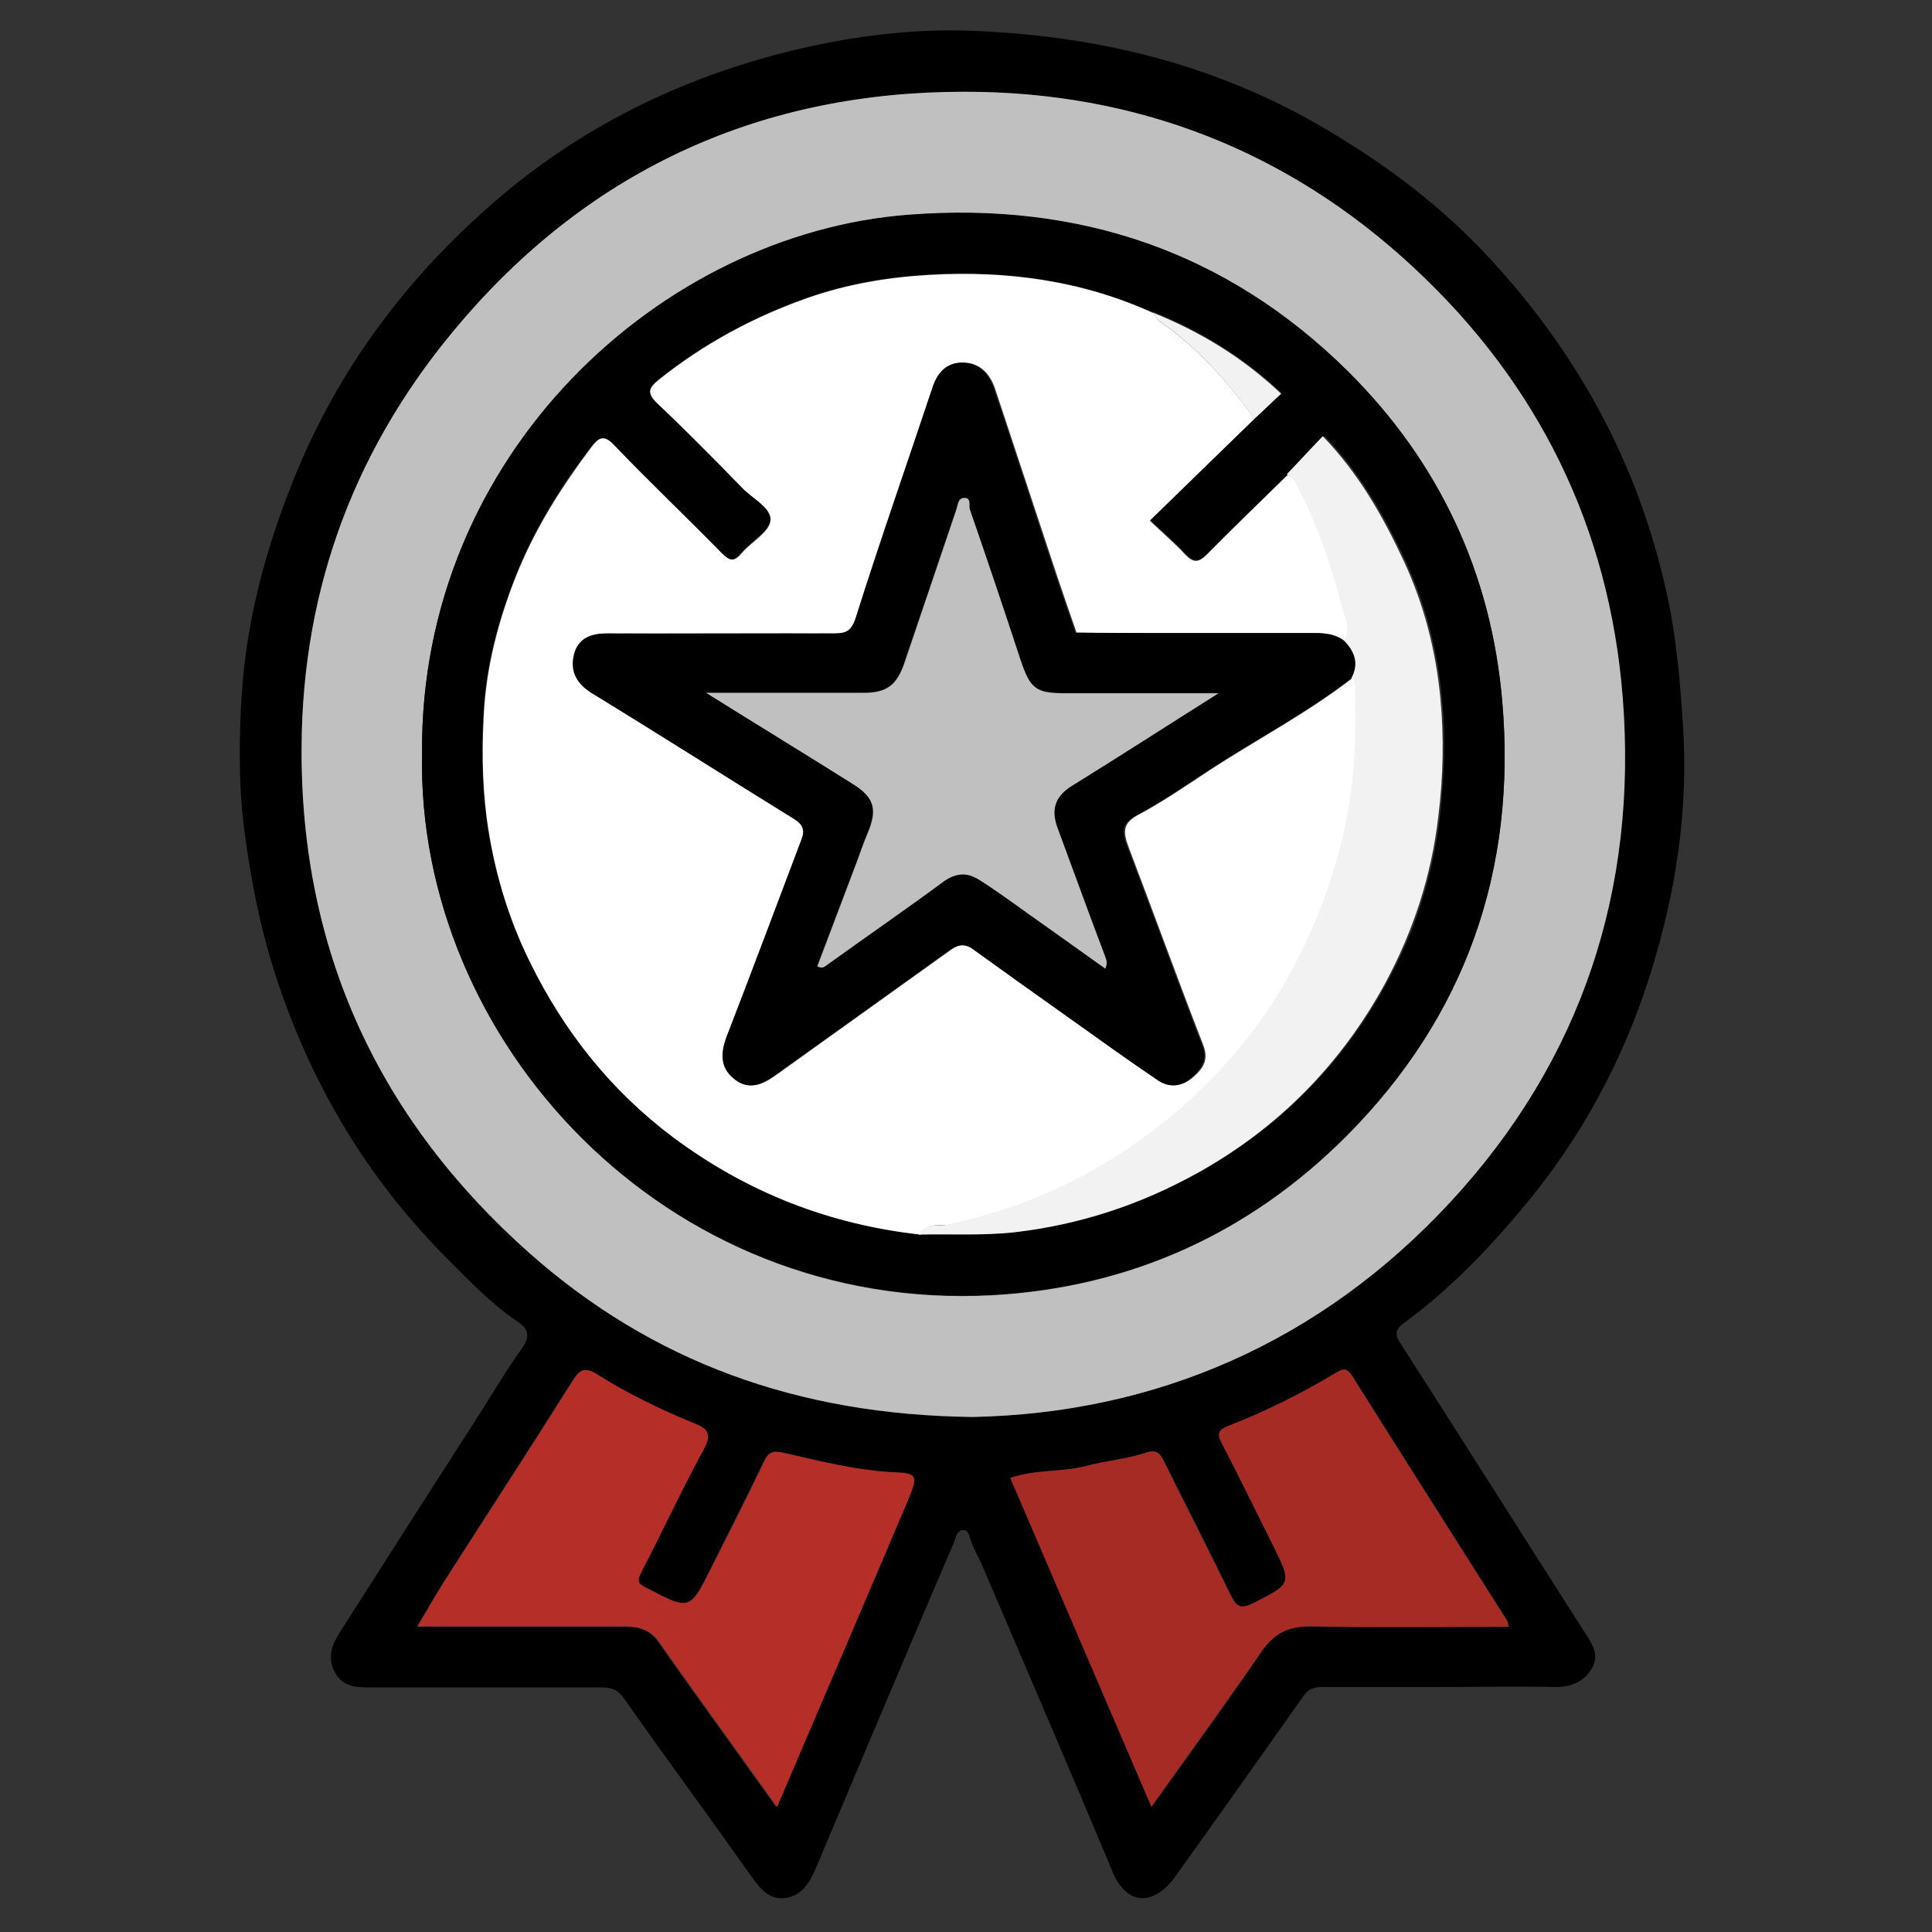 <?xml version="1.0" encoding="UTF-8"?>
<svg id="Capa_1" data-name="Capa 1" xmlns="http://www.w3.org/2000/svg" viewBox="0 0 47.79 47.79">
  <rect x="0" y="0" width="47.79" height="47.79" fill="#333333" stroke="none"/>
  <defs>
    <style>
      .cls-1 {
        fill: #fff;
      }

      .cls-2 {
        fill: silver;
      }

      .cls-3 {
        fill: #a72b25;
      }

      .cls-4 {
        fill: #b52f28;
      }

      .cls-5 {
        fill: #f2f2f2;
      }
    </style>
  </defs>
  <path d="m35.64,41.73c-.98,0-1.96,0-2.93,0-.22,0-.35.05-.48.24-1.05,1.49-2.1,2.97-3.16,4.45-.5.7-1.18.76-1.55-.12-1.06-2.54-2.15-5.06-3.23-7.59-.08-.18-.18-.35-.25-.53-.05-.13-.07-.31-.18-.33-.19-.03-.22.19-.27.32-.73,1.69-1.44,3.39-2.16,5.08-.41.98-.83,1.96-1.24,2.94-.15.36-.34.7-.77.76-.4.05-.61-.23-.83-.53-1.04-1.47-2.11-2.92-3.15-4.4-.16-.23-.31-.28-.56-.28-1.91,0-3.82,0-5.73,0-.35,0-.68-.02-.87-.38-.19-.36-.07-.68.13-.99,1.16-1.82,2.33-3.65,3.5-5.47.33-.52.65-1.06,1.01-1.56.21-.3.14-.48-.12-.65-.64-.43-1.17-.99-1.71-1.53-1.94-1.93-3.31-4.2-4.19-6.78-.43-1.26-.69-2.55-.86-3.87-.14-1.11-.13-2.23-.06-3.33.12-1.89.62-3.7,1.34-5.46,1.07-2.6,2.71-4.8,4.81-6.64,2.17-1.91,4.7-3.16,7.51-3.84,1.42-.34,2.88-.53,4.34-.48,3.04.11,5.93.78,8.6,2.31,1.5.86,2.88,1.87,4.07,3.11,2.31,2.42,3.88,5.26,4.59,8.55.23,1.06.32,2.13.39,3.21.14,2.11-.18,4.15-.8,6.13-.67,2.15-1.73,4.11-3.19,5.84-.88,1.05-1.82,2.02-2.93,2.83-.16.12-.23.24-.08.47,1.52,2.37,3.03,4.76,4.55,7.14.18.28.4.56.2.91-.2.35-.52.47-.92.47-.95-.02-1.89,0-2.84,0Zm-11.58-6.68c4.49-.09,8.58-1.82,11.82-5.32,3.24-3.5,4.63-7.72,4.26-12.47-.33-4.21-2.09-7.78-5.18-10.65-3.11-2.89-6.87-4.33-11.08-4.34-4.99,0-9.22,1.89-12.48,5.7-2.57,3.01-3.92,6.52-3.94,10.51-.02,5.04,1.91,9.21,5.64,12.52,3.02,2.68,6.62,4,10.96,4.05Zm13.27,5.19c-.03-.11-.04-.14-.05-.16-1.28-2.02-2.56-4.03-3.83-6.05-.16-.25-.29-.14-.45-.04-.83.49-1.69.92-2.58,1.27-.28.11-.32.2-.18.46.43.82.84,1.66,1.25,2.49.48.97.48.95-.49,1.45-.3.15-.42.09-.55-.2-.53-1.1-1.09-2.19-1.64-3.29-.11-.22-.19-.33-.48-.23-.46.15-.96.19-1.44.32-.61.17-1.27.09-1.89.3,1.16,2.71,2.31,5.38,3.49,8.13.96-1.34,1.87-2.58,2.73-3.85.31-.45.66-.62,1.2-.61,1.62.03,3.25.01,4.92.01Zm-18.12,4.45c1.11-2.59,2.18-5.09,3.24-7.59.24-.56.21-.65-.3-.67-.96-.03-1.88-.28-2.81-.49-.25-.06-.34-.02-.45.21-.42.88-.87,1.75-1.3,2.62-.54,1.09-.54,1.08-1.63.51-.2-.11-.22-.18-.12-.37.53-1.02,1.01-2.06,1.56-3.07.2-.37.08-.5-.24-.62-.84-.33-1.64-.73-2.4-1.21-.29-.19-.42-.15-.6.14-1.04,1.65-2.1,3.28-3.15,4.92-.23.37-.45.75-.7,1.17,1.76,0,3.45,0,5.14,0,.35,0,.63.08.84.39.36.52.73,1.04,1.1,1.55.58.81,1.16,1.62,1.8,2.51Z"/>
  <path class="cls-2" d="m24.06,35.05c-4.34-.05-7.93-1.37-10.96-4.05-3.73-3.31-5.67-7.48-5.64-12.52.02-3.99,1.36-7.5,3.94-10.51,3.26-3.82,7.49-5.71,12.48-5.7,4.22,0,7.97,1.45,11.08,4.34,3.09,2.87,4.85,6.44,5.18,10.65.37,4.75-1.02,8.97-4.26,12.47-3.24,3.5-7.33,5.23-11.82,5.32Zm-13.62-16.41c-.14,7.1,6.01,13.84,14.11,13.4,3.4-.19,6.35-1.53,8.75-3.93,2.95-2.96,4.22-6.59,3.86-10.75-.27-3.17-1.56-5.93-3.81-8.16-3-2.97-6.65-4.2-10.86-3.88-6.14.46-12.11,5.94-12.05,13.32Z"/>
  <path class="cls-3" d="m37.33,40.24c-1.67,0-3.29.02-4.92-.01-.54,0-.89.17-1.2.61-.87,1.26-1.77,2.5-2.73,3.85-1.18-2.75-2.33-5.42-3.49-8.13.62-.22,1.28-.14,1.89-.3.47-.13.97-.16,1.44-.32.3-.1.38.02.48.23.54,1.1,1.1,2.19,1.64,3.29.14.28.25.35.55.2.97-.49.97-.48.49-1.45-.42-.83-.82-1.67-1.25-2.49-.14-.26-.1-.35.18-.46.9-.35,1.76-.78,2.58-1.27.16-.09.29-.21.45.04,1.27,2.02,2.55,4.03,3.83,6.05.02.02.02.06.05.16Z"/>
  <path class="cls-4" d="m19.21,44.68c-.64-.89-1.22-1.7-1.8-2.51-.37-.52-.74-1.03-1.1-1.55-.21-.3-.49-.39-.84-.39-1.69,0-3.38,0-5.14,0,.25-.42.46-.8.7-1.17,1.05-1.64,2.11-3.27,3.15-4.92.18-.29.31-.32.6-.14.76.48,1.57.87,2.4,1.21.31.12.44.25.24.62-.55,1.01-1.03,2.05-1.56,3.07-.1.2-.09.27.12.37,1.09.57,1.08.58,1.63-.51.44-.87.88-1.74,1.3-2.62.11-.22.21-.26.45-.21.93.21,1.85.45,2.81.49.51.02.54.1.3.67-1.06,2.5-2.13,4.99-3.24,7.59Z"/>
  <path d="m10.44,18.63c-.06-7.39,5.91-12.86,12.05-13.32,4.2-.32,7.86.91,10.86,3.88,2.25,2.24,3.54,4.99,3.81,8.16.36,4.16-.91,7.8-3.86,10.75-2.39,2.4-5.34,3.74-8.75,3.93-8.1.44-14.26-6.3-14.11-13.4ZM28.51,7.73c-1.76-.8-3.61-1.05-5.53-.94-1.04.06-2.04.23-3.01.57-1.34.47-2.58,1.14-3.69,2.03-.22.18-.31.32-.04.57.72.68,1.42,1.39,2.11,2.1.26.26.73.5.7.8-.03.29-.48.53-.71.81-.19.23-.3.21-.5,0-.88-.9-1.79-1.76-2.66-2.67-.26-.27-.39-.17-.56.05-.71.92-1.33,1.9-1.78,2.98-.46,1.1-.79,2.25-.87,3.43-.07.91-.06,1.84.06,2.77.16,1.25.52,2.44,1.07,3.56.84,1.71,2,3.18,3.55,4.34,1.83,1.37,3.85,2.16,6.11,2.4.8-.02,1.59.03,2.39-.06,1.61-.18,3.09-.68,4.5-1.46,2-1.12,3.56-2.69,4.65-4.69.71-1.29,1.15-2.67,1.32-4.15.11-.97.14-1.95.05-2.9-.11-1.16-.4-2.31-.9-3.39-.52-1.12-1.13-2.19-2.01-3.1-.32.34-.6.64-.89.94-.67.66-1.35,1.31-2.01,1.98-.2.2-.33.21-.53,0-.26-.28-.55-.53-.88-.84.89-.87,1.74-1.69,2.59-2.52.22-.2.43-.41.66-.62-.95-.9-2.01-1.54-3.18-2.01Z"/>
  <path class="cls-1" d="m31.03,10.36c-.85.83-1.7,1.65-2.59,2.52.33.31.62.56.88.84.2.21.33.2.53,0,.66-.67,1.34-1.32,2.01-1.98.18.07.22.25.3.39.48.91.81,1.89,1.06,2.89.07.27.23.55.05.84-.21-.17-.46-.2-.73-.2-1.35,0-2.7,0-4.05,0-.62,0-1.24,0-1.86-.01-.21-.61-.42-1.21-.62-1.82-.47-1.41-.93-2.82-1.4-4.23-.13-.37-.39-.64-.8-.63-.39,0-.6.26-.72.63-.63,1.89-1.29,3.77-1.89,5.67-.11.35-.26.4-.56.4-1.86-.01-3.72,0-5.59,0-.42,0-.74.14-.83.55-.09.41.09.71.47.94,1.68,1.02,3.33,2.08,5,3.11.21.13.25.26.17.48-.61,1.61-1.21,3.22-1.83,4.82-.16.42-.21.82.16,1.12.4.33.77.08,1.11-.17,1.41-1.01,2.82-2.02,4.23-3.03.2-.14.38-.15.58,0,.76.55,1.52,1.09,2.28,1.63.76.54,1.52,1.09,2.29,1.61.28.19.58.14.84-.09.24-.21.39-.42.24-.8-.63-1.62-1.22-3.25-1.84-4.88-.13-.35-.17-.59.23-.8.62-.33,1.2-.73,1.79-1.12,1.17-.76,2.41-1.41,3.52-2.27.09.06.1.15.1.25.04,1.27-.02,2.53-.33,3.77-.67,2.68-2.01,4.96-4.14,6.75-1.64,1.38-3.5,2.3-5.59,2.75-.24.05-.57-.07-.73.25-2.25-.25-4.28-1.04-6.11-2.4-1.55-1.16-2.71-2.63-3.55-4.34-.55-1.11-.9-2.31-1.07-3.56-.12-.93-.12-1.86-.06-2.77.09-1.18.41-2.32.87-3.43.46-1.08,1.08-2.05,1.78-2.98.17-.22.3-.33.56-.05.87.91,1.78,1.77,2.66,2.67.2.2.31.23.5,0,.24-.28.69-.52.71-.81.03-.3-.45-.54-.7-.8-.69-.71-1.39-1.42-2.11-2.1-.27-.26-.18-.39.04-.57,1.11-.89,2.35-1.56,3.69-2.03.97-.34,1.97-.51,3.01-.57,1.92-.11,3.77.14,5.53.94.06.07.1.16.17.21.94.66,1.69,1.5,2.35,2.42Z"/>
  <path class="cls-5" d="m22.73,30.54c.16-.32.49-.19.73-.25,2.1-.45,3.95-1.37,5.59-2.75,2.13-1.79,3.47-4.07,4.14-6.75.31-1.24.37-2.5.33-3.77,0-.1-.01-.19-.1-.25.19-.36.07-.65-.18-.92.18-.29.02-.57-.05-.84-.25-1-.58-1.97-1.06-2.89-.08-.15-.12-.32-.3-.39.29-.3.57-.61.89-.94.88.91,1.49,1.98,2.01,3.1.5,1.08.79,2.22.9,3.39.09.95.07,1.93-.05,2.9-.17,1.48-.62,2.85-1.32,4.15-1.1,2.01-2.65,3.58-4.65,4.69-1.41.78-2.89,1.27-4.5,1.46-.8.09-1.6.04-2.39.06Z"/>
  <path class="cls-5" d="m31.03,10.36c-.66-.92-1.41-1.76-2.35-2.42-.07-.05-.11-.14-.17-.21,1.17.47,2.23,1.11,3.18,2.01-.23.21-.44.42-.66.62Z"/>
  <path d="m33.25,15.85c.26.27.37.56.18.92-1.11.86-2.35,1.51-3.52,2.27-.59.38-1.17.79-1.79,1.12-.41.22-.37.45-.23.8.62,1.62,1.21,3.26,1.84,4.88.15.37,0,.58-.24.8-.25.23-.55.28-.84.09-.77-.52-1.53-1.07-2.29-1.61-.76-.54-1.52-1.08-2.28-1.63-.2-.15-.38-.14-.58,0-1.41,1.01-2.82,2.02-4.23,3.03-.34.25-.71.5-1.11.17-.38-.3-.33-.7-.16-1.12.62-1.6,1.22-3.21,1.83-4.82.08-.21.03-.35-.17-.48-1.67-1.03-3.33-2.09-5-3.11-.38-.23-.56-.53-.47-.94.09-.42.41-.56.83-.55,1.86.01,3.72,0,5.59,0,.31,0,.45-.05.56-.4.6-1.9,1.26-3.78,1.89-5.67.12-.37.33-.62.72-.63.42,0,.68.26.8.63.48,1.41.93,2.82,1.4,4.23.2.61.41,1.21.62,1.82.62,0,1.24.01,1.86.01,1.35,0,2.7,0,4.05,0,.27,0,.51.03.73.2Zm-13.03,8.05c.13.05.18,0,.24-.05.96-.69,1.93-1.36,2.88-2.06.29-.21.57-.23.85-.05.42.27.83.56,1.23.85.64.45,1.27.9,1.91,1.36.06-.15.02-.23-.01-.32-.39-1.05-.78-2.11-1.17-3.16-.17-.46-.06-.78.37-1.05,1.18-.73,2.34-1.48,3.61-2.28-1.33,0-2.55,0-3.77,0-.74,0-.88-.1-1.12-.81-.42-1.25-.83-2.5-1.26-3.74-.03-.09.04-.3-.15-.28-.14.01-.14.16-.18.28-.42,1.27-.86,2.54-1.29,3.81-.18.54-.42.73-1.01.73-1.1,0-2.2,0-3.3,0-.16,0-.32,0-.59,0,1.28.8,2.46,1.52,3.62,2.25.55.35.62.64.37,1.23-.12.28-.21.57-.32.85-.31.81-.61,1.62-.92,2.43Z"/>
  <path class="cls-2" d="m20.22,23.9c.31-.81.61-1.62.92-2.43.11-.28.2-.57.32-.85.25-.59.18-.89-.37-1.23-1.16-.73-2.34-1.45-3.62-2.25.27,0,.43,0,.59,0,1.1,0,2.2,0,3.3,0,.58,0,.82-.19,1.01-.73.43-1.27.86-2.54,1.29-3.81.04-.12.04-.27.18-.28.2-.02.12.19.15.28.43,1.24.85,2.49,1.26,3.74.24.71.38.81,1.12.81,1.22,0,2.44,0,3.77,0-1.27.8-2.43,1.55-3.61,2.28-.43.26-.54.59-.37,1.05.39,1.05.77,2.11,1.17,3.16.03.09.08.17.01.32-.64-.46-1.28-.91-1.91-1.36-.41-.29-.81-.59-1.23-.85-.28-.17-.55-.16-.85.05-.95.7-1.92,1.37-2.88,2.06-.06.04-.11.11-.24.05Z"/>
</svg>